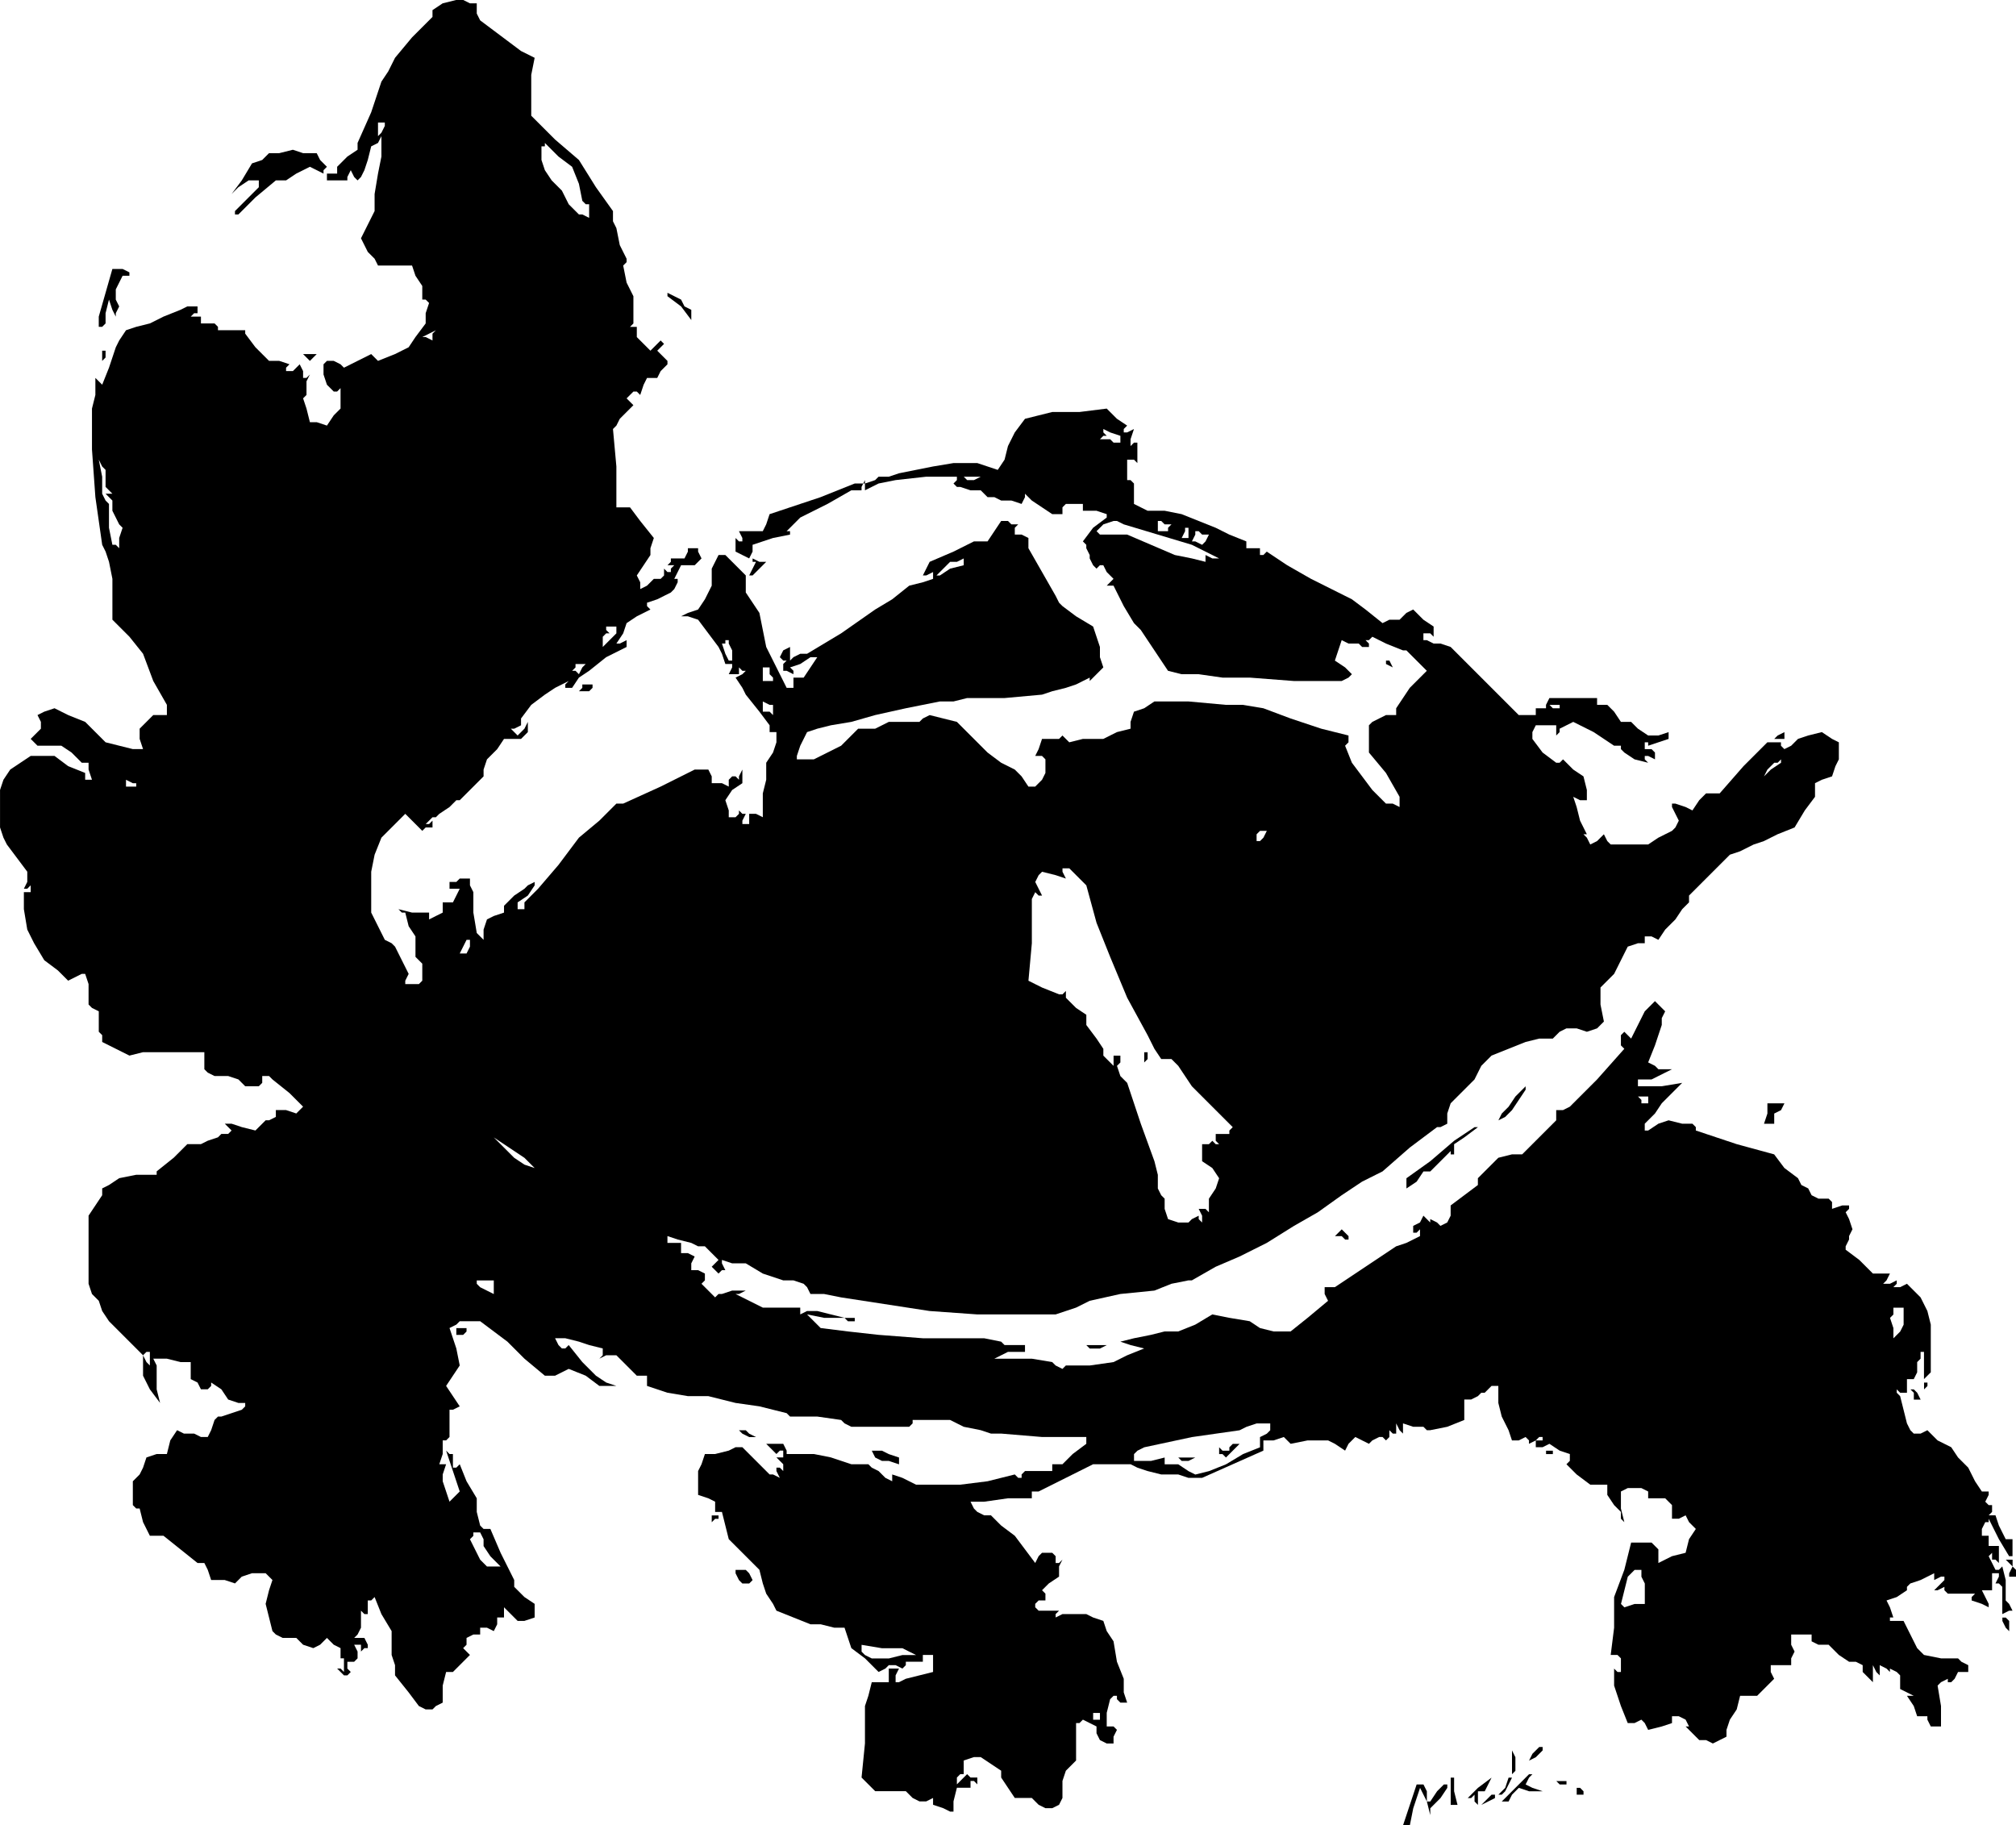 <?xml version="1.0" standalone="no"?>
<!DOCTYPE svg PUBLIC "-//W3C//DTD SVG 20010904//EN"
 "http://www.w3.org/TR/2001/REC-SVG-20010904/DTD/svg10.dtd">
<svg style="fill: black; stroke: black;" version="1.0" xmlns="http://www.w3.org/2000/svg"
 width="592pt" height="535.973pt" viewBox="0 0 592 535.973"
 preserveAspectRatio="xMidYMid meet">
<g transform="translate(-231,780.973) scale(1,-1)"
fill="#000000" data-original="#000000" stroke="none">
<path d="M361 780 l-3 -2 0 -1 0 -1 -6 -6 -5 -6 -2 -4 -2 -3 -3 -9 -4 -9 0 -1
0 -1 -3 -2 -3 -3 0 -1 0 -1 -1 0 -2 0 0 -1 0 -1 3 0 3 0 0 1 1 2 1 -2 1 -1 1
1 1 2 1 3 1 4 2 1 1 2 0 -6 -1 -5 -1 -6 0 -5 -2 -4 -2 -4 1 -2 1 -2 2 -2 1 -2
5 0 5 0 1 -3 2 -3 0 -2 0 -2 1 0 1 -1 -1 -3 0 -3 -3 -4 -2 -3 -4 -2 -5 -2 -1
1 -1 1 -4 -2 -4 -2 -1 1 -2 1 -2 0 -1 -1 0 -1 0 -2 1 -3 2 -2 1 0 1 1 0 -3 0
-3 -2 -2 -2 -3 -3 1 -2 0 -1 4 -1 3 1 1 0 1 0 3 1 2 -1 -1 -1 0 0 2 -1 2 -1
-1 -1 -1 -1 0 -1 0 0 1 1 1 -3 1 -3 0 -4 4 -3 4 0 0 0 1 -4 0 -4 0 0 1 -1 1
-2 0 -2 0 0 1 0 1 -2 0 -1 0 1 1 1 0 0 1 0 1 -3 0 -2 -1 -5 -2 -4 -2 -4 -1 -3
-1 -2 -3 -1 -2 -2 -6 -2 -5 -1 1 -1 1 0 -5 -1 -4 0 -6 0 -6 1 -14 2 -14 1 -2
1 -3 1 -5 0 -4 0 -4 0 -4 5 -5 4 -5 3 -8 4 -7 0 -2 0 -1 -2 0 -2 0 -2 -2 -2
-2 0 -3 1 -3 -2 0 -1 0 -4 1 -4 1 -3 3 -3 3 -5 2 -4 2 -3 -1 -2 -1 1 -2 0 -2
-2 -2 -1 -1 1 -1 1 -1 4 0 3 0 3 -2 3 -3 1 0 1 0 0 -2 1 -3 -1 0 -1 0 0 1 0 1
-5 2 -4 3 -4 0 -3 0 -3 -2 -3 -2 -2 -3 -1 -3 0 -6 0 -5 1 -3 1 -2 3 -4 3 -4 0
-3 -1 -2 1 0 1 1 0 -1 0 -1 -1 0 -1 0 0 -5 1 -6 2 -4 3 -5 4 -3 3 -3 2 1 2 1
0 0 1 0 1 -3 0 -3 0 -2 0 -1 1 -1 2 -1 0 -3 0 -3 1 -1 0 -2 4 -2 4 -2 4 1 4 0
1 0 2 0 5 0 6 0 0 -2 0 -3 1 -1 2 -1 4 0 3 -1 1 -1 1 -1 2 0 2 0 1 1 0 2 2 0
1 -1 5 -4 4 -4 -1 -1 -1 -1 -3 1 -3 0 0 -1 0 -1 -2 -1 -1 0 -2 -2 -1 -1 -4 1
-3 1 -1 0 -1 0 1 -1 1 -1 0 0 -1 -1 -2 0 -1 -1 -3 -1 -2 -1 -2 0 -2 0 -4 -4
-5 -4 0 -1 -1 0 -5 0 -5 -1 -3 -2 -2 -1 0 -1 0 -1 -2 -3 -2 -3 0 -10 0 -10 1
-3 2 -2 1 -3 2 -3 5 -5 5 -5 1 1 1 0 0 -2 0 -2 -1 1 -1 2 0 -3 0 -3 2 -4 3 -4
-1 4 0 5 0 2 -1 2 4 0 4 -1 1 0 2 0 0 -2 0 -3 2 -1 1 -2 1 0 1 0 1 1 0 1 3 -2
2 -3 3 -1 2 0 0 -1 -1 -1 -3 -1 -3 -1 -1 0 -1 -1 -1 -3 -1 -2 -2 0 -2 1 -3 0
-2 1 -2 -3 -1 -4 -3 0 -3 -1 -1 -3 -1 -2 -1 -1 -1 -1 0 -4 0 -3 1 -1 1 0 1 -4
2 -4 2 0 2 0 5 -4 5 -4 1 0 1 0 1 -2 1 -3 4 0 3 -1 2 2 3 1 2 0 2 0 1 -1 1 -1
-1 -3 -1 -4 1 -4 1 -4 1 -1 2 -1 2 0 2 0 2 -2 3 -1 2 1 2 2 2 -2 2 -1 0 -1 0
-1 0 -1 1 0 0 -2 0 -2 -1 1 -1 0 1 -1 1 -1 1 0 1 1 -1 1 0 2 2 0 1 1 0 2 -1 2
1 0 1 0 0 -1 0 -1 1 1 1 0 0 1 -1 2 -1 0 -1 0 -1 0 0 0 1 1 1 2 0 2 0 3 1 -1
1 0 0 2 0 2 1 0 1 1 2 -5 3 -5 0 -4 0 -3 1 -3 0 -3 4 -5 3 -4 2 -1 2 0 1 1 2
1 0 5 1 4 1 0 1 0 3 3 2 2 -1 1 -1 1 1 1 0 2 2 1 2 0 0 1 0 1 2 0 2 -1 1 2 0
2 1 0 1 0 0 2 0 1 2 -2 2 -2 2 0 3 1 0 2 0 2 -3 2 -3 3 0 1 0 1 -4 8 -3 7 -2
0 -1 1 -1 4 0 4 -3 5 -2 5 -1 -1 -1 0 0 2 0 2 -1 0 -1 1 1 -3 1 -3 1 -3 1 -3
-1 -1 -2 -2 -1 3 -1 3 0 2 1 3 -1 0 -1 0 1 3 0 4 1 0 1 1 0 4 0 4 1 0 2 1 -2
3 -2 3 2 3 2 3 -1 5 -2 6 2 1 1 1 3 0 3 0 4 -3 4 -3 5 -5 6 -5 1 0 2 0 2 1 2
1 5 -2 4 -3 2 0 3 0 -3 1 -3 2 -4 4 -4 5 -1 -1 -1 0 -1 1 -1 2 3 0 4 -1 3 -1
4 -1 0 -2 -1 -1 2 1 3 0 3 -3 3 -3 2 0 1 0 0 -2 0 -1 3 -1 3 -1 6 -1 6 0 4 -1
4 -1 7 -1 8 -2 1 -1 1 0 7 0 7 -1 1 -1 2 -1 9 0 8 0 1 1 0 1 5 0 6 0 4 -2 5
-1 3 -1 3 0 12 -1 13 0 0 -1 0 -1 -4 -3 -3 -3 -2 0 -1 0 0 -1 0 -1 -4 0 -4 0
-1 -1 0 -1 -1 0 -1 1 -8 -2 -8 -1 -7 0 -6 0 -4 2 -3 1 0 -1 0 -1 -2 1 -2 2 -2
1 -1 1 -2 0 -3 0 -6 2 -5 1 -4 0 -4 0 0 1 -1 2 -2 0 -3 0 2 -2 1 -1 1 1 1 0 0
-1 0 -1 -1 0 -1 0 1 -1 1 -1 0 -1 0 -1 -1 1 -1 0 0 -1 1 -2 -2 1 -1 0 -4 4 -4
4 -2 0 -2 -1 -4 -1 -3 0 -1 -3 -1 -2 0 -2 0 -1 0 -2 0 -2 3 -1 2 -1 0 -1 0 -2
1 0 1 0 1 -4 1 -4 5 -5 4 -4 1 -4 1 -3 2 -3 1 -2 5 -2 5 -2 3 0 4 -1 1 0 2 0
1 -3 1 -3 4 -3 4 -4 2 1 1 1 2 0 2 -1 1 1 0 1 3 0 2 0 0 1 0 1 2 0 1 0 0 -2 0
-3 -4 -1 -4 -1 -2 -1 -1 0 0 2 1 2 -2 0 -1 0 0 -2 0 -2 -3 0 -2 0 -1 -4 -1 -3
0 -11 -1 -10 2 -2 2 -2 4 0 5 0 2 -2 2 -1 2 0 2 1 0 -1 0 -1 3 -1 2 -1 0 0 1
0 0 3 1 4 2 0 2 0 0 1 0 1 1 0 1 -1 0 1 0 1 -2 0 -1 1 -2 -2 -1 -1 0 1 0 1 1
1 1 0 0 2 0 2 3 1 2 0 3 -2 3 -2 0 -1 0 -1 2 -3 2 -3 2 0 3 0 2 -2 2 -1 2 0 2
1 1 2 0 2 0 3 1 3 1 1 2 2 0 5 0 6 1 0 1 1 2 -1 2 -1 0 -2 1 -2 2 -1 2 0 0 2
1 2 -1 1 -2 0 0 4 1 4 1 1 1 0 0 -1 1 -1 1 0 1 0 -1 3 0 4 -2 5 -1 6 -2 3 -1
3 -3 1 -2 1 -3 0 -2 0 -2 0 -2 -1 0 1 1 1 -3 0 -3 0 -1 1 0 1 1 1 2 0 0 2 -1
1 2 2 3 2 0 3 1 2 -1 -1 -1 0 0 2 -1 1 -1 0 -2 0 -1 -1 -1 -2 -3 4 -3 4 -4 3
-3 3 -2 0 -2 1 -1 1 -1 2 2 0 2 0 7 1 7 0 0 1 0 1 1 0 1 0 8 4 8 4 5 0 6 0 2
-1 3 -1 4 -1 5 0 3 -1 4 0 9 4 9 4 0 2 0 1 3 0 3 1 1 -1 1 -1 5 1 6 0 2 -1 3
-2 1 2 2 2 2 -1 2 -1 1 1 2 1 1 0 1 -1 1 1 0 2 1 -1 1 0 0 1 0 2 1 -2 1 -1 0
1 0 2 3 -1 3 0 1 -1 1 0 5 1 5 2 0 3 0 3 2 0 2 1 1 1 1 0 1 1 1 1 1 0 1 0 0
-5 1 -4 2 -4 1 -3 2 0 2 1 1 -1 0 -1 2 1 1 1 1 0 0 -1 -1 0 -1 0 0 -1 0 -1 2
0 2 1 3 -2 3 -1 0 -2 -1 -1 3 -3 4 -3 2 0 3 0 0 -2 0 -1 2 -3 2 -2 0 -2 1 -1
-1 4 0 5 2 1 2 0 2 0 2 -1 0 -1 0 -1 2 0 3 0 1 -1 1 -1 0 -2 0 -2 2 0 2 1 1
-2 2 -2 -2 -3 -1 -4 -4 -1 -4 -2 0 1 0 2 0 0 0 1 -1 1 -1 1 -3 0 -3 0 -2 -8
-3 -8 0 -9 -1 -8 2 0 1 -1 0 -2 0 -2 -1 0 -1 1 0 -2 0 -3 2 -6 2 -5 2 0 2 1 1
-1 1 -2 4 1 3 1 0 1 0 1 1 0 1 0 2 -1 1 -2 0 0 -1 0 2 -2 1 -1 1 -1 1 0 1 0 2
-1 2 1 2 1 0 2 1 3 2 3 1 4 3 0 2 0 2 2 3 3 -1 2 0 2 3 0 3 0 0 2 1 2 -1 2 0
3 3 0 3 0 0 -1 0 -1 2 -1 3 0 3 -3 3 -2 2 0 2 -1 0 -1 0 -1 2 -2 1 -1 0 2 0 3
1 -2 1 -1 0 1 0 2 2 -1 1 -1 0 1 0 0 2 -1 1 -1 0 -2 0 -2 2 -1 2 -1 -1 0 -1 0
2 -3 1 -3 2 0 1 0 0 -1 1 -2 2 0 1 0 0 6 -1 6 1 1 2 1 0 -1 1 0 1 1 1 2 2 0 1
0 0 1 0 1 -2 1 -1 1 -5 0 -5 1 -1 1 -1 1 -2 4 -2 4 -1 0 -1 0 -1 0 -1 0 0 1 1
0 -1 3 -1 2 3 1 3 2 0 1 1 1 3 1 4 2 0 -1 0 -1 2 1 1 0 0 -1 0 0 -2 -2 -1 -1
1 0 2 1 0 -1 1 -1 4 0 4 0 -1 -1 0 -1 3 -1 2 -1 0 1 0 0 -1 2 -1 2 1 0 2 0 0
1 0 2 0 1 0 1 1 0 1 0 0 -1 -1 -2 1 0 1 -1 0 -4 0 -4 2 1 1 0 -1 2 -1 1 0 1 0
0 0 5 -1 4 -1 -1 -1 0 -1 2 -1 2 1 1 1 2 -1 -2 0 -2 1 0 1 -1 0 2 0 3 -1 0 -2
0 0 2 0 1 -1 0 -1 0 0 2 1 2 1 0 0 1 3 -6 3 -5 0 0 1 0 0 3 0 2 -1 0 -1 0 -2
4 -1 3 -1 0 -1 0 1 1 0 2 -1 0 -1 1 1 2 0 1 -1 0 -1 0 -2 3 -2 4 -3 3 -2 3 -4
2 -3 3 -2 -1 -2 0 -1 1 -1 2 -1 4 -1 4 -1 1 0 1 1 -1 2 0 0 2 0 2 1 0 1 0 1 2
0 3 1 1 0 1 0 1 1 0 0 -4 0 -4 1 1 1 1 0 7 0 7 -1 4 -2 4 -2 2 -2 2 -2 -1 -2
0 1 1 0 1 -2 -1 -2 0 1 1 1 2 -1 0 -1 0 -2 0 -1 0 -4 4 -4 3 0 1 1 2 0 1 1 2
-1 3 -1 2 1 1 0 1 -2 0 -3 -1 0 2 -1 1 -2 0 -1 0 -2 1 -1 2 -2 1 -1 2 -4 3 -3
4 -11 3 -12 4 0 1 -1 1 -3 0 -4 1 -3 -1 -3 -2 0 0 -1 0 0 1 0 1 3 3 2 3 3 3 3
3 -6 -1 -7 0 0 1 0 1 1 0 1 0 2 0 2 1 2 1 2 1 -2 0 -2 0 -1 1 -2 1 2 5 2 6 0
2 1 2 -2 2 -1 1 -2 -2 -1 -1 -2 -4 -2 -4 -1 1 -1 1 -1 -1 0 -2 0 -1 1 -1 -8
-9 -8 -8 -2 -1 -2 0 0 -1 0 -2 -5 -5 -5 -5 -3 0 -4 -1 -3 -3 -3 -3 0 -1 0 -1
-4 -3 -4 -3 0 -2 0 -1 -1 -2 -2 -1 -1 1 -2 1 0 -1 0 0 -1 1 -1 1 -1 -2 -2 -1
0 -1 0 -1 1 0 1 1 0 -1 0 -1 -4 -2 -3 -1 -9 -6 -9 -6 -2 0 -1 0 0 -2 1 -2 -6
-5 -5 -4 -3 0 -2 0 -4 1 -3 2 -6 1 -5 1 -5 -3 -5 -2 -4 0 -4 -1 -5 -1 -4 -1 3
-1 4 -1 -5 -2 -4 -2 -7 -1 -7 0 -1 -1 0 0 -2 1 -1 1 -6 1 -5 0 -3 0 -3 0 2 1
2 1 2 0 3 0 0 1 0 1 -2 0 -2 0 -2 0 -1 1 -5 1 -5 0 -13 0 -13 1 -9 1 -8 1 -2
2 -2 2 5 -1 6 0 -4 1 -4 1 -3 0 -2 -1 0 1 0 1 -6 0 -5 0 -4 2 -4 2 1 0 2 1 -4
0 -3 -1 -1 0 -1 -1 -2 2 -2 2 1 1 0 2 -2 1 -2 0 0 2 1 2 -2 1 -2 0 0 2 0 1 -2
0 -2 0 0 1 0 1 3 -1 4 -1 2 -1 2 0 2 -2 2 -2 -1 -1 -1 -1 1 -1 1 -1 1 1 1 0
-1 2 0 1 3 -1 4 0 5 -3 6 -2 3 0 3 -1 1 -1 1 -2 4 0 5 -1 13 -2 13 -2 14 -1
15 0 2 0 3 0 3 0 3 1 3 1 4 2 9 2 10 1 5 2 5 1 0 0 1 0 7 4 7 3 8 4 8 5 7 4 7
5 6 4 6 3 8 7 8 6 1 0 2 1 0 3 1 3 3 3 4 4 2 4 3 3 5 2 5 2 4 1 4 0 2 2 2 1 3
0 3 -1 3 1 2 2 -1 5 0 5 2 2 2 2 2 4 2 4 3 1 2 0 0 1 0 1 2 0 2 -1 2 3 3 3 2
3 2 2 0 1 0 1 6 6 6 6 3 1 2 1 2 1 3 1 4 2 5 2 3 5 3 4 0 2 0 2 2 1 3 1 1 3 1
2 0 2 0 3 -2 1 -3 2 -4 -1 -3 -1 -2 -2 -2 -1 -1 1 0 1 -2 0 -2 0 -7 -7 -7 -8
-2 0 -2 0 -2 -2 -2 -3 -2 1 -3 1 -1 0 0 -1 1 -2 1 -2 -1 -2 -1 -1 -4 -2 -3 -2
-6 0 -5 0 -1 1 -1 2 -2 -2 -2 -1 -1 2 -1 1 0 0 1 0 -1 2 -1 2 -1 4 -1 3 2 -1
2 0 0 3 -1 4 -3 2 -3 3 -1 -1 -1 0 -4 3 -3 4 0 2 1 2 3 0 3 0 0 -2 0 -1 1 1 0
1 2 1 2 1 6 -3 6 -4 1 0 1 0 0 -1 1 -1 3 -2 4 -1 -1 1 0 1 1 0 2 -1 0 1 0 1
-1 1 -2 0 0 1 0 1 1 0 0 -1 3 1 3 1 0 1 0 1 -3 -1 -3 0 -3 2 -2 2 -2 0 -1 0
-2 3 -2 2 -2 0 -1 0 0 1 0 1 -7 0 -7 0 -1 -2 0 -1 -2 0 -1 0 0 -1 0 -1 -3 0
-2 0 -2 2 -2 2 -1 1 -1 1 -7 7 -7 7 -3 1 -2 0 -2 1 -1 0 0 1 0 1 2 0 1 -1 0 1
0 2 -3 2 -3 3 -2 -1 -2 -2 -3 0 -2 -1 -5 4 -4 3 -6 3 -6 3 -7 4 -6 4 -1 -1 -1
0 0 1 0 1 -2 0 -2 0 0 1 0 1 -5 2 -4 2 -5 2 -5 2 -5 1 -5 0 -2 1 -2 1 0 3 0 3
-1 1 -1 0 0 3 0 3 2 0 1 -1 0 3 0 3 -1 0 -1 -1 0 2 1 3 -2 -1 -1 0 0 1 1 1 -3
2 -3 3 -8 -1 -8 0 -4 -1 -4 -1 -3 -4 -2 -4 -1 -4 -2 -3 -3 1 -3 1 -7 0 -6 -1
-5 -1 -5 -1 -3 -1 -3 0 -1 -1 0 0 -3 -1 -3 0 -10 -4 -9 -3 -3 -1 -3 -1 -1 -3
-1 -2 -3 0 -4 0 1 -2 0 -1 -1 0 -1 1 0 -2 0 -2 2 -1 2 -1 1 2 0 2 6 2 5 1 0 1
-1 0 2 2 2 2 8 4 7 4 2 0 1 0 0 1 1 2 0 -2 0 -1 4 2 5 1 9 1 9 0 0 -1 -1 -1 1
-1 1 0 3 -1 3 0 1 -1 1 -1 2 0 2 -1 3 0 3 -1 1 2 0 1 1 -1 1 -1 3 -2 3 -2 1 0
2 0 0 2 1 1 2 0 3 0 0 -1 0 -1 4 0 3 -1 0 -1 0 0 -4 -3 -3 -4 1 -1 0 -1 1 -2
0 -1 1 -2 1 -1 1 1 1 0 1 -2 2 -2 -1 -1 -1 -1 1 0 1 0 3 -6 3 -5 1 -1 1 -1 4
-6 4 -6 4 -1 5 0 7 -1 8 0 13 -1 14 0 2 1 1 1 -2 2 -3 2 1 3 1 3 2 -1 3 0 1
-1 2 0 0 1 -1 1 1 0 1 1 4 -2 5 -2 0 0 1 0 3 -3 3 -3 -5 -5 -4 -6 0 -1 0 -1
-3 0 -2 -1 -2 -1 -1 -1 0 -4 0 -4 5 -6 4 -7 0 -1 0 -2 -2 1 -2 0 -4 4 -3 4 -3
4 -2 5 1 1 0 2 -4 1 -4 1 -9 3 -8 3 -6 1 -5 0 -11 1 -10 0 -3 -2 -3 -1 -1 -3
0 -2 -4 -1 -4 -2 -1 0 0 0 -5 0 -4 -1 -1 1 -1 1 -1 -1 -1 0 -2 0 -2 0 -1 -3
-1 -2 2 0 1 -1 0 -2 0 -2 -1 -2 -2 -2 -1 0 -1 0 -2 3 -2 2 -4 2 -4 3 -2 2 -3
3 -2 2 -2 2 -4 1 -4 1 -2 -1 -1 -1 -5 0 -4 0 -2 -1 -2 -1 -2 0 -3 0 -3 -3 -2
-2 -4 -2 -4 -2 -3 0 -2 0 0 0 0 1 1 3 2 4 3 1 4 1 6 1 7 2 9 2 10 2 4 0 4 1
11 0 11 1 3 1 4 1 3 1 4 2 0 -1 0 0 2 2 2 2 -1 3 0 3 -1 3 -1 3 -5 3 -4 3 -1
1 -1 2 -4 7 -4 7 0 2 0 1 -2 1 -2 0 0 2 1 1 -2 0 -1 1 -1 0 -1 0 -2 -3 -2 -3
-2 0 -2 0 -6 -3 -7 -3 -1 -2 -1 -2 1 0 2 1 0 -1 0 -1 -3 -1 -4 -1 -5 -4 -5 -3
-10 -7 -10 -6 -1 0 -1 0 -2 -1 -1 -1 0 2 0 2 -2 -1 -1 -2 1 -1 1 0 -1 -1 0 -2
1 0 2 -1 0 1 -1 1 3 1 3 2 1 0 1 0 -2 -3 -2 -3 -1 0 -2 0 0 -2 0 -1 -1 0 -1 0
-3 6 -3 6 -1 5 -1 5 -2 3 -2 3 0 2 0 3 -3 3 -3 3 -1 0 -1 0 -1 -2 -1 -2 0 -2
0 -3 -2 -4 -2 -3 -3 -1 -2 -1 2 0 3 -1 3 -4 3 -4 1 -2 1 -3 1 0 1 0 0 -1 -1
-2 2 0 1 0 0 1 0 1 1 -1 1 0 -1 -1 -2 -1 2 -3 1 -2 4 -5 3 -4 0 -1 0 -1 1 0 1
0 0 -2 0 -1 -1 -3 -2 -3 0 -5 -1 -4 0 -4 0 -3 -2 1 -2 0 0 -1 0 -2 -1 0 -1 0
0 1 1 2 -1 0 -1 1 0 -1 -1 -1 -1 0 -1 0 0 2 -1 3 2 3 3 2 0 2 0 2 -1 -2 0 -1
-1 1 -1 0 -1 -1 0 -2 -2 1 -3 0 0 2 -1 2 -2 0 -2 0 -10 -5 -11 -5 -1 0 -1 0
-5 -5 -6 -5 -6 -8 -6 -7 -2 -2 -2 -2 0 -1 0 -1 -1 0 -1 0 0 1 0 1 3 2 2 3 0 1
0 0 -2 -1 -1 -1 -3 -2 -3 -3 0 -1 0 -1 -3 -1 -2 -1 -1 -3 0 -3 -1 1 -1 1 -1 6
0 6 -1 2 0 2 -2 0 -1 0 -1 -1 -2 0 0 -1 0 -1 2 0 1 0 -1 -2 -1 -2 -2 0 -1 0 0
-1 0 -2 -2 -1 -2 -1 0 1 0 1 -5 0 -4 1 1 -1 1 0 1 -4 2 -3 0 -3 0 -3 1 -1 1
-1 0 -3 0 -2 -1 -1 -1 0 -2 0 -1 0 0 1 1 2 -2 4 -2 4 -1 1 -2 1 -2 4 -2 4 0 6
0 6 1 5 2 5 4 4 5 5 -1 -1 -1 -1 2 -2 3 -3 1 1 2 0 0 1 0 1 -1 -1 -1 0 1 1 1
1 1 0 1 1 3 2 2 2 0 0 1 0 3 3 4 4 0 2 1 3 3 3 2 3 3 0 2 0 1 1 1 1 0 1 0 2
-1 -2 -2 -2 -1 1 -1 1 1 0 2 1 0 1 0 1 3 4 4 3 3 2 4 2 -1 -1 0 -1 1 0 1 0 2
3 3 2 5 4 6 3 0 1 0 1 -2 -1 -1 0 2 3 1 3 3 2 4 2 -1 1 0 1 3 1 4 2 1 1 1 2 0
1 -1 0 1 2 1 2 2 0 2 0 1 1 1 1 -1 2 0 1 -1 0 -2 0 0 -1 -1 -2 -2 0 -2 0 0 -1
-1 -1 1 0 1 0 -1 -1 0 -1 -1 0 -1 1 0 -2 -1 -1 -1 0 -1 0 -2 -2 -2 -1 0 2 -1
2 2 3 2 3 0 2 1 3 -4 5 -3 4 -2 0 -2 0 0 1 0 1 0 10 -1 11 1 1 1 2 2 2 2 2 -1
1 -1 1 1 1 1 1 1 0 1 -1 1 3 1 2 1 0 1 0 0 0 1 0 1 2 2 2 0 0 0 1 -2 2 -1 1 1
1 1 1 0 0 -1 1 -1 -1 -2 -2 -2 2 -2 2 0 2 0 1 -1 0 -1 0 1 1 0 1 0 3 0 4 -2 4
-1 5 1 1 0 1 -2 4 -1 5 -1 2 0 3 -5 7 -5 8 -7 6 -7 7 0 4 0 4 0 4 1 5 -4 2 -4
3 -4 3 -4 3 -1 2 0 3 -2 0 -2 1 -1 0 -1 0 -4 -1z m-17 -36 l0 0 -1 -2 -1 -1 0
2 0 2 1 0 1 0 0 -1z m57 -17 l1 -5 1 -1 1 0 0 -2 0 -2 -2 1 -1 0 -3 3 -2 4 -3
3 -2 3 -1 3 0 4 1 0 0 1 4 -4 4 -3 2 -5z m-43 -44 l0 -2 -2 1 -1 0 2 1 2 1 0
0 0 0 -1 -1z m202 -31 l0 -1 -2 0 -1 1 -2 0 -1 0 1 1 1 0 -1 1 0 1 2 -1 3 -1
0 -1z m-298 -12 l0 -2 1 -1 1 -1 -1 0 -1 0 1 -1 1 -1 0 -3 1 -2 1 -2 1 -1 -1
-3 0 -3 -1 1 -1 0 -1 5 0 6 0 0 0 1 -1 1 -1 2 0 5 -1 5 1 -2 1 -1 0 -3z m255
0 l-1 0 -1 0 -1 1 2 0 3 0 -2 -1z m54 -16 l10 -3 4 -2 4 -2 -2 0 -2 1 0 -1 0
-1 -4 1 -5 1 -7 3 -7 3 -3 0 -4 0 -1 0 -1 1 2 2 3 1 1 0 2 -1 10 -3z m2 3 l2
0 -1 -1 0 -1 -2 0 -1 0 0 2 0 1 0 0 1 0 1 -1z m7 -2 l0 -2 -1 0 -1 0 1 2 0 1
1 0 0 0 0 -1z m4 -1 l2 0 -1 -2 -1 -1 -2 1 -1 0 1 2 0 1 1 0 0 0 1 -1z m-70
-8 l0 -1 -4 -1 -3 -2 -1 0 0 0 2 2 2 2 2 0 2 1 0 0 0 0 0 -1z m-102 -20 l0 -1
-2 -2 -2 -2 0 1 0 2 1 1 1 0 -1 1 0 1 1 0 2 0 0 -1z m34 -6 l0 -3 -1 0 0 0 -1
2 -1 3 1 0 0 1 1 0 0 -1 1 -2z m-44 -5 l-1 -2 -1 1 -1 0 1 1 0 1 2 0 1 0 -1
-1z m55 -2 l1 -1 0 -1 0 0 -1 0 -2 0 0 2 0 2 1 0 1 0 0 -2z m1 -11 l0 -1 -1 1
-2 0 0 2 0 1 2 -1 1 0 0 -2z m231 1 l-1 0 -1 0 -1 1 1 0 2 0 0 -1z m65 -15 l0
-1 -3 -2 -2 -2 1 2 2 2 1 0 1 1 0 0 0 0 0 0z m-483 -8 l0 0 -1 0 -2 0 0 1 0 1
2 -1 1 0 0 -1z m331 -15 l-1 -1 -1 0 0 1 0 1 1 1 1 0 1 0 -1 -2z m-55 -11 l3
-3 3 -11 4 -10 5 -12 6 -11 2 -4 2 -3 2 0 1 0 1 -1 1 -1 2 -3 2 -3 6 -6 6 -6
-1 -1 0 -1 -2 0 -2 0 0 -2 1 -1 -1 0 -1 1 -1 -1 -2 0 0 -3 0 -2 3 -2 2 -3 -1
-3 -2 -3 0 -2 0 -2 -1 1 -2 0 1 -2 0 -2 -1 1 0 1 -2 -1 -1 -1 -3 0 -3 1 -1 3
0 3 -1 1 -1 2 0 4 -1 4 -4 11 -4 12 -2 2 -1 3 1 1 0 2 -1 0 -1 0 0 -2 0 -1 -1
1 -2 2 0 1 0 1 -2 3 -3 4 0 1 0 2 -3 2 -3 3 0 1 0 1 -1 -1 -1 0 -5 2 -4 2 1
11 0 11 0 2 1 2 1 -1 1 0 -1 2 -1 2 1 2 1 1 4 -1 3 -1 -1 2 0 1 1 0 1 0 2 -2z
m-178 -21 l-1 -2 -1 0 -1 0 1 2 1 2 1 0 0 -1 0 -1z m346 -45 l0 -1 -1 0 -1 0
0 1 -1 1 1 0 2 0 0 -1z m-330 -17 l3 -3 -3 1 -3 2 -3 3 -3 3 3 -2 3 -2 3 -2z
m-9 -38 l0 -2 -2 1 -2 1 -1 1 0 1 2 0 3 0 0 -2z m414 -9 l0 -2 -1 -2 -2 -2 0
3 -1 3 1 1 0 2 2 0 1 0 0 -3z m-186 -32 l0 -1 -1 -1 -2 -1 0 -2 0 -1 -5 -2 -5
-3 -5 -2 -4 -1 -2 1 -3 2 -2 0 -2 0 0 1 0 1 -4 -1 -5 0 0 1 0 1 1 1 2 1 14 3
14 2 2 1 3 1 2 0 2 0 0 -1z m-231 -33 l0 -2 2 -3 3 -3 -2 0 -2 0 -2 2 -1 2 -1
2 -1 2 1 1 0 1 1 0 1 0 1 -2z m340 -11 l1 -2 0 -3 0 -3 -3 0 -3 -1 -1 1 0 0 1
4 1 4 1 1 1 1 1 0 1 0 0 -2z m-215 -22 l2 -1 -4 0 -4 -1 -3 0 -2 0 -2 1 -1 1
0 1 0 1 6 -1 6 0 2 -1z m56 -19 l0 -1 -1 0 -1 0 0 1 0 1 1 0 1 0 0 -1z"/>
<path d="M567 470 l0 -1 1 1 0 1 0 1 -1 0 0 -2z"/>
<path d="M592 356 l0 -1 -2 0 -1 1 0 -1 0 -1 1 0 1 -1 2 2 2 2 -1 0 -1 0 -1
-1z"/>
<path d="M578 352 l1 0 1 0 2 1 -3 0 -2 0 1 -1z"/>
<path d="M313 736 l-3 0 -2 -2 -3 -1 -3 -5 -3 -4 2 2 3 2 2 0 1 0 0 -1 0 -1
-4 -4 -3 -3 0 -1 1 0 5 5 6 5 1 0 2 0 3 2 4 2 2 -1 2 -1 0 1 1 1 -2 2 -1 2 -4
0 -3 1 -4 -1z"/>
<path d="M262 695 l-2 -7 0 -1 0 -2 1 0 1 1 0 3 1 4 1 -3 1 -2 0 1 1 2 -1 2 0
3 1 2 1 2 1 0 1 0 0 0 0 1 -2 1 -3 0 -2 -7z"/>
<path d="M427 695 l0 -1 4 -3 3 -4 0 1 0 2 -2 1 -1 2 -2 1 -2 1 0 0z"/>
<path d="M261 676 l0 -1 1 1 0 1 0 1 -1 0 0 -2z"/>
<path d="M321 676 l1 -1 1 1 1 1 -2 0 -2 0 1 -1z"/>
<path d="M452 616 l1 0 -1 -2 -1 -2 0 0 1 0 2 2 2 2 -2 0 -2 1 0 -1z"/>
<path d="M638 587 l0 -1 2 -1 2 -1 -2 1 -1 2 -1 0 0 0 0 0z"/>
<path d="M402 579 l-1 -1 1 0 2 0 1 1 0 1 -1 0 -2 0 0 -1z"/>
<path d="M753 565 l-1 -1 1 0 2 0 0 1 0 1 0 0 0 0 -2 -1z"/>
<path d="M676 459 l-2 -3 -2 -2 -1 -2 2 1 2 2 2 3 2 3 0 0 0 1 -3 -3z"/>
<path d="M750 454 l-1 -3 2 0 1 0 0 1 0 2 2 1 1 2 -2 0 -3 0 0 -3z"/>
<path d="M661 448 l-3 -2 -7 -6 -7 -5 0 -2 0 -1 3 2 2 3 1 0 1 0 3 3 3 3 0 -1
1 0 0 1 0 2 3 2 4 3 -1 0 0 0 -3 -2z"/>
<path d="M624 419 l-1 -1 2 0 1 -1 1 0 0 1 -1 1 -1 1 -1 -1z"/>
<path d="M480 393 l1 0 1 0 0 1 -2 0 -1 0 1 -1z"/>
<path d="M365 390 l0 -1 1 0 1 0 1 1 0 1 -1 0 -2 0 0 -1z"/>
<path d="M551 385 l2 0 1 0 2 1 -3 0 -3 0 1 -1z"/>
<path d="M796 373 l-1 -1 1 1 1 1 0 1 -1 0 0 -2z"/>
<path d="M793 372 l0 -2 1 0 1 0 -1 2 -1 1 -1 0 0 0 1 -1z"/>
<path d="M449 360 l2 -1 1 0 1 0 -2 1 -1 1 -1 0 -1 0 1 -1z"/>
<path d="M488 353 l2 -1 2 0 3 -1 0 1 0 1 -3 1 -2 1 -2 0 -1 0 1 -2z"/>
<path d="M685 355 l0 -1 2 0 1 -1 -1 1 0 1 -1 0 -1 0 0 0z"/>
<path d="M440 335 l0 -1 1 1 1 0 0 1 0 0 -1 0 -1 0 0 -1z"/>
<path d="M821 322 l1 -1 -1 -2 0 -1 1 0 1 0 0 1 0 1 -1 1 0 2 -1 0 -1 0 1 -1z"/>
<path d="M447 319 l0 0 1 -2 1 -1 2 0 1 1 -1 2 -1 1 -2 0 -1 0 0 -1z"/>
<path d="M819 305 l0 0 1 -2 1 -1 0 1 0 2 -1 1 -1 0 0 -1z"/>
<path d="M681 266 l-1 -2 2 1 2 2 0 1 0 0 0 0 -1 0 -2 -2z"/>
<path d="M675 263 l0 -3 1 1 0 2 0 2 -1 2 0 -4z"/>
<path d="M676 256 l-4 -4 1 0 1 0 1 2 2 2 3 -1 4 0 -3 1 -2 1 1 2 1 1 -1 0 0
0 -4 -4z"/>
<path d="M657 255 l0 -4 1 0 1 0 -1 4 0 4 -1 0 0 0 0 -4z"/>
<path d="M665 256 l-3 -3 1 0 1 1 0 -2 1 -1 0 2 0 2 1 0 1 0 1 2 1 2 0 0 0 0
-4 -3z"/>
<path d="M673 256 l-2 -2 1 0 1 1 1 2 1 2 0 0 -1 0 -1 -3z"/>
<path d="M689 257 l1 0 1 0 0 1 -2 0 -1 0 1 -1z"/>
<path d="M645 251 l-2 -6 1 0 1 0 1 5 2 6 2 -4 1 -4 0 1 0 1 3 3 2 3 0 1 -1 0
-2 -2 -2 -3 0 0 -1 0 0 3 -1 2 -1 0 -1 0 -2 -6z"/>
<path d="M694 255 l0 -1 1 0 1 0 0 1 -1 1 -1 0 0 0 0 -1z"/>
<path d="M667 252 l-1 -1 2 1 2 1 0 1 0 0 0 0 -1 0 -2 -2z"/>
</g>
</svg>
